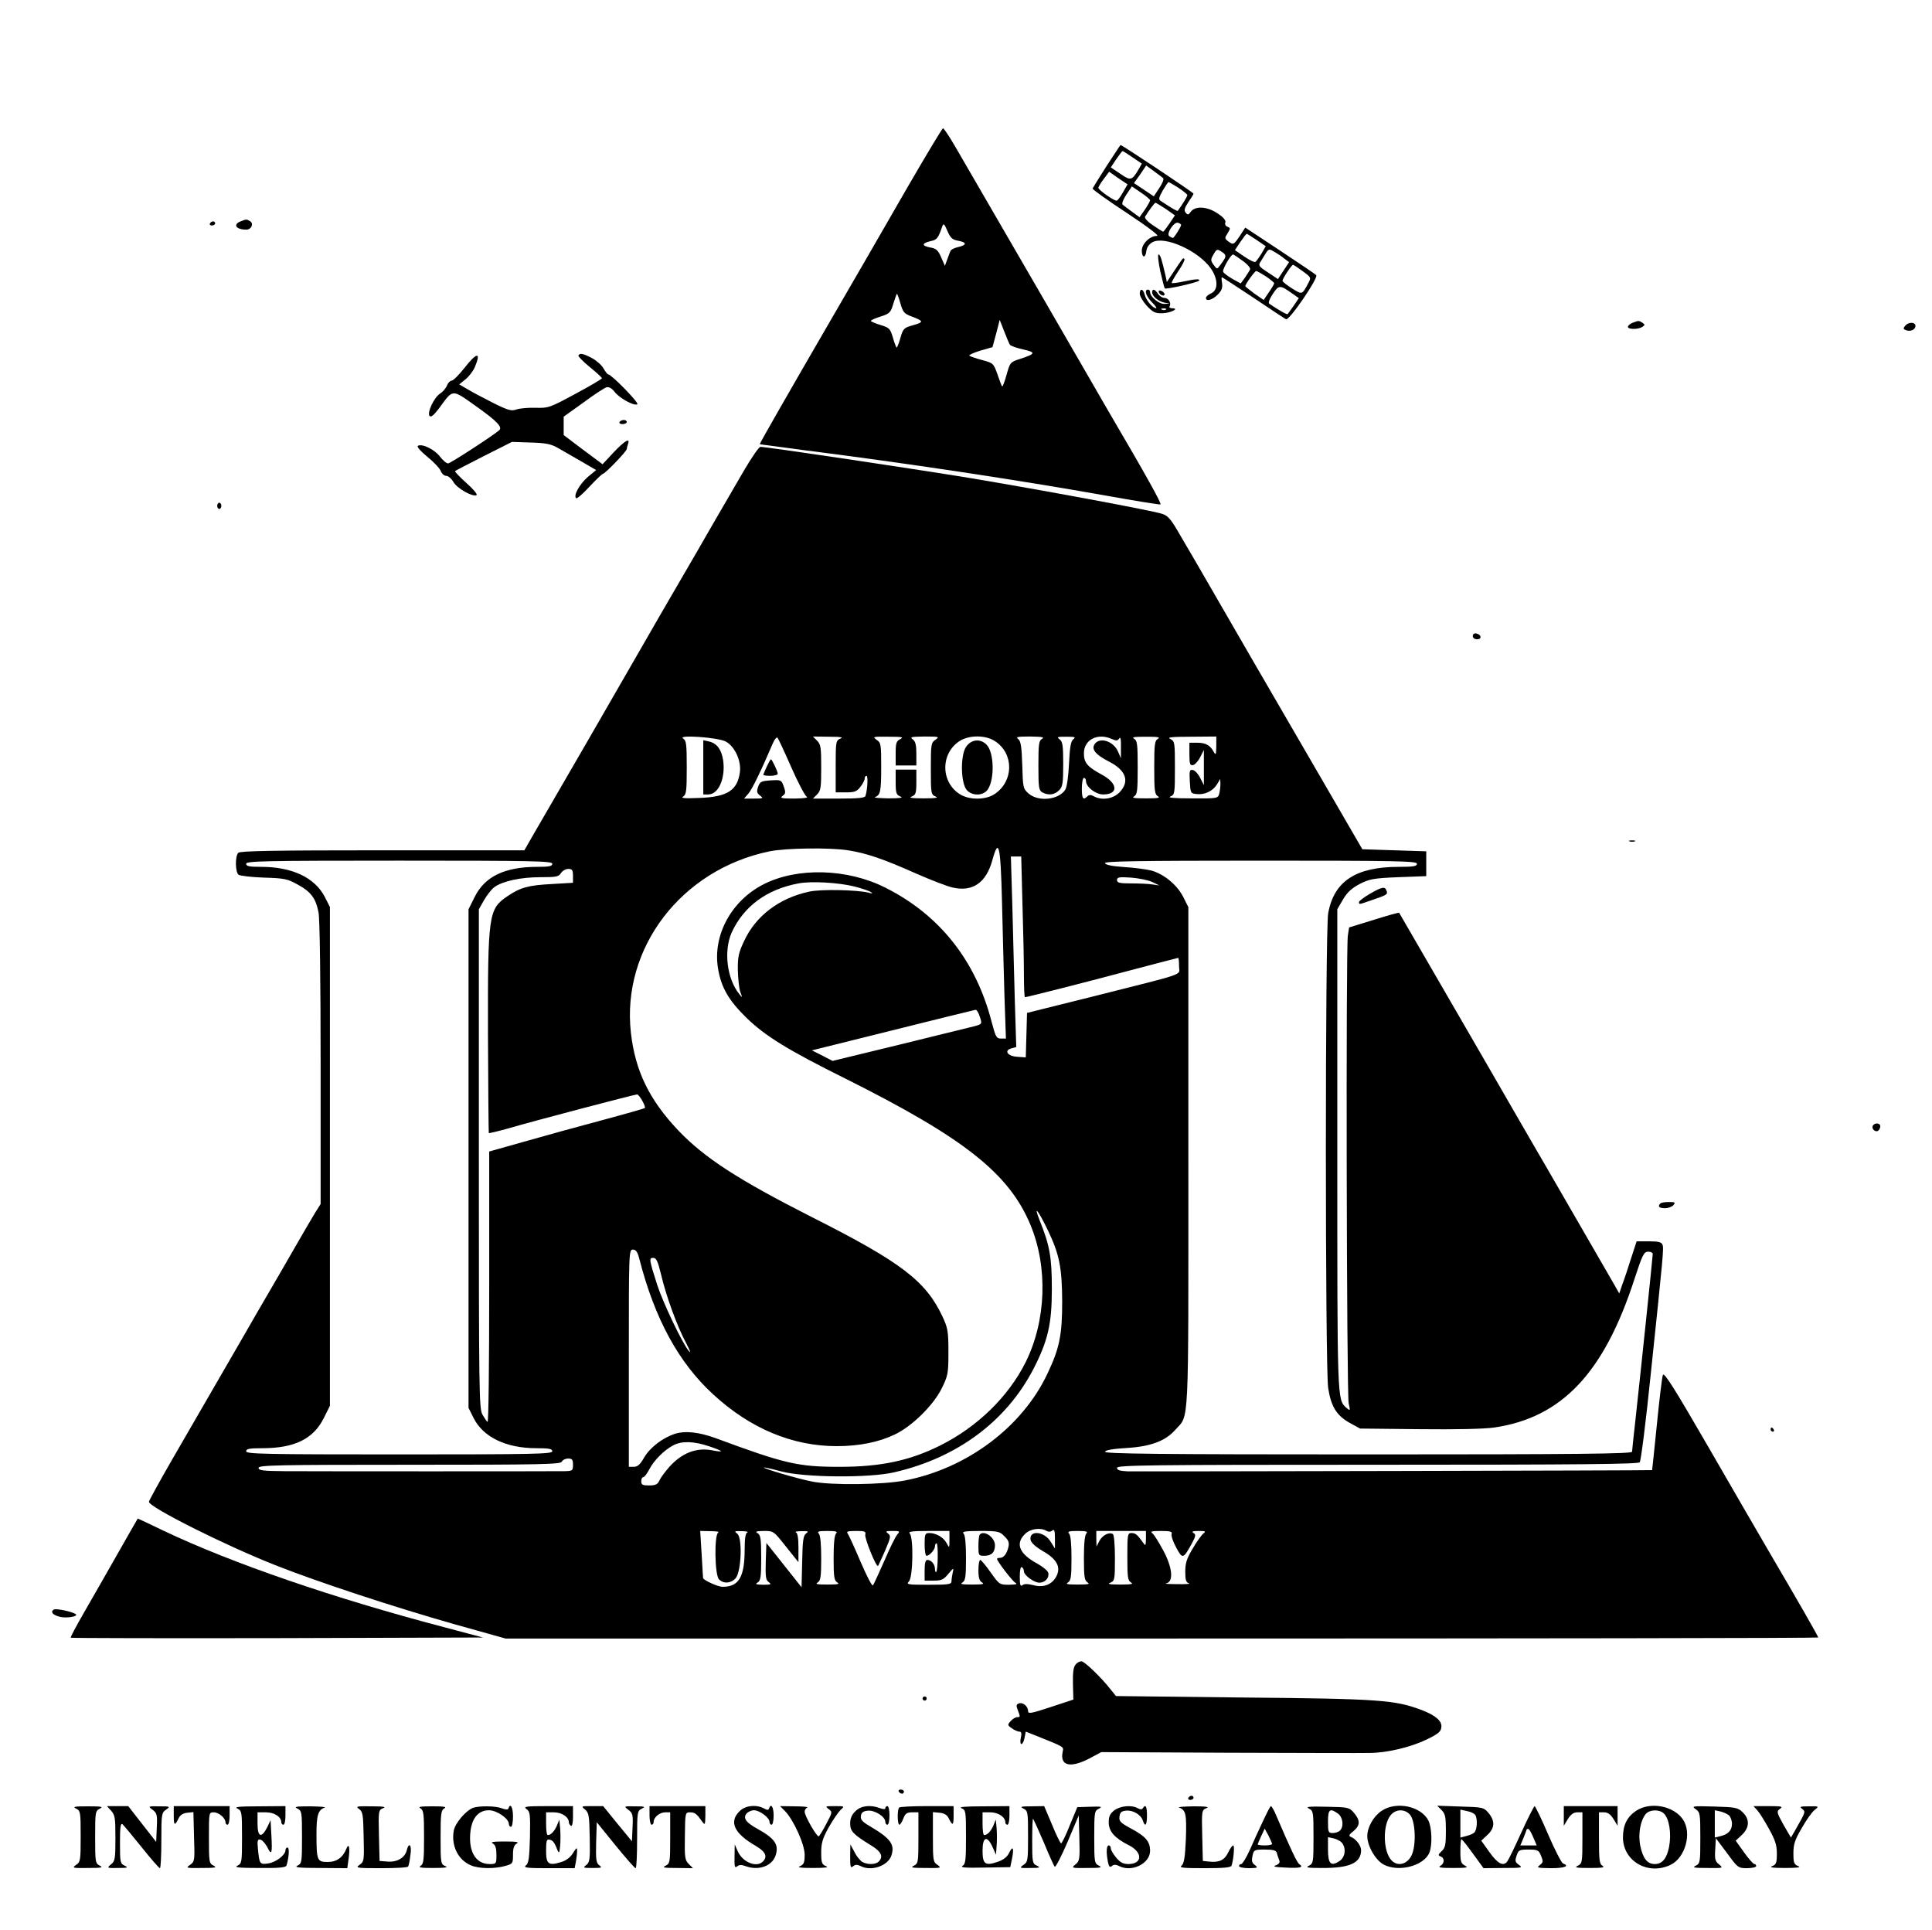 <?xml version="1.0" standalone="no"?>
<!DOCTYPE svg PUBLIC "-//W3C//DTD SVG 20010904//EN"
 "http://www.w3.org/TR/2001/REC-SVG-20010904/DTD/svg10.dtd">
<svg version="1.0" xmlns="http://www.w3.org/2000/svg"
 width="934pt" height="933pt" viewBox="0 0 934 933"
 preserveAspectRatio="xMidYMid meet">

<g transform="translate(0,933) scale(0.1,-0.1)"
fill="#000000" stroke="none">
<path d="M4389 8428 c-157 -273 -267 -463 -389 -673 -185 -319 -329 -570 -327
-572 1 -1 95 -13 207 -28 490 -62 1043 -145 1469 -221 139 -25 257 -44 261
-42 7 3 -68 138 -250 448 -37 64 -121 209 -315 545 -99 171 -333 574 -428 738
-28 48 -54 87 -58 87 -4 0 -80 -127 -170 -282z m245 -262 c42 -8 40 -21 -5
-31 -17 -4 -32 -12 -34 -18 -3 -7 -10 -25 -16 -42 l-11 -30 -18 41 c-15 35
-24 43 -54 48 -42 8 -40 21 5 31 29 6 35 15 54 70 6 17 10 14 25 -21 15 -35
24 -43 54 -48z m-281 -303 c12 -42 19 -50 55 -63 58 -22 59 -27 6 -42 -44 -12
-48 -16 -61 -61 -7 -26 -16 -47 -18 -47 -2 0 -11 21 -18 47 -13 44 -17 49 -60
62 -26 8 -47 17 -47 20 0 3 21 13 47 21 44 14 49 19 62 63 8 26 16 47 17 47 2
0 10 -21 17 -47z m529 -199 c4 -6 33 -16 64 -23 63 -14 61 -21 -12 -45 -50
-16 -51 -17 -68 -78 -9 -33 -19 -58 -21 -56 -3 3 -13 29 -23 59 -19 53 -20 54
-75 69 -30 8 -58 18 -61 21 -3 3 20 14 53 24 l59 17 18 66 17 66 21 -54 c12
-30 24 -60 28 -66z"/>
<path d="M5350 8528 c-36 -56 -66 -105 -68 -109 -2 -4 72 -57 165 -118 100
-66 159 -111 147 -111 -35 0 -74 -38 -74 -71 0 -37 18 -38 22 -2 2 17 13 33
29 42 59 33 223 -41 283 -127 35 -51 36 -104 1 -120 -14 -6 -25 -16 -25 -22 0
-19 31 -10 57 16 19 19 24 33 21 55 -3 16 -3 29 -1 29 2 0 70 -44 151 -98 81
-54 152 -102 159 -105 15 -9 159 202 146 213 -4 5 -83 58 -175 119 l-168 111
-26 -40 c-30 -44 -31 -45 -57 -26 -17 13 -17 16 -2 39 14 23 14 25 -1 31 -9 3
-14 13 -10 21 3 9 -9 25 -37 43 -49 34 -108 38 -130 9 -11 -16 -15 -17 -25 -5
-9 11 -6 22 13 51 14 20 25 38 25 41 0 5 -348 237 -353 235 -1 0 -31 -46 -67
-101z m126 41 l44 -30 -17 -30 c-31 -52 -38 -53 -87 -19 l-46 31 26 39 c15 22
29 40 31 40 2 0 24 -14 49 -31z m147 -100 c5 -4 -3 -25 -18 -47 l-27 -41 -48
32 -48 32 30 42 29 43 37 -27 c20 -15 41 -30 45 -34z m-195 -70 c-12 -21 -25
-39 -30 -39 -14 0 -88 52 -88 62 0 5 12 25 26 43 l26 35 44 -31 45 -30 -23
-40z m268 24 c24 -16 44 -32 44 -36 0 -7 -23 -44 -46 -76 -3 -3 -30 13 -83 48
-11 7 -9 16 10 50 13 22 26 41 28 41 2 0 23 -12 47 -27z m-136 -61 c0 -4 -11
-24 -25 -45 l-26 -37 -37 27 c-20 15 -41 30 -45 34 -5 4 3 25 18 48 l27 40 44
-30 c24 -16 44 -33 44 -37z m76 -42 l44 -31 -26 -39 c-15 -22 -29 -40 -31 -40
-2 0 -24 14 -49 31 -27 18 -42 35 -38 42 16 27 46 67 50 67 3 0 25 -14 50 -30z
m74 -77 c0 -9 -34 -63 -40 -63 -3 0 -10 4 -17 8 -17 11 23 73 43 65 8 -3 14
-7 14 -10z m365 -73 l44 -30 -20 -35 c-12 -19 -25 -38 -30 -41 -5 -3 -29 9
-54 26 l-45 31 26 39 c15 22 29 40 31 40 2 0 24 -14 48 -30z m-154 -89 c-5 -9
-16 -25 -24 -35 -13 -18 -14 -18 -30 4 -15 21 -15 25 0 51 15 26 18 26 39 12
18 -11 21 -19 15 -32z m288 -1 l23 -17 -27 -41 -27 -41 -48 32 c-45 29 -48 34
-36 52 7 11 19 30 26 42 13 20 16 21 40 6 15 -8 37 -23 49 -33z m-201 -11 c25
-18 39 -36 35 -42 -3 -7 -15 -24 -25 -40 l-20 -27 -40 22 c-22 13 -43 28 -45
35 -4 11 37 83 48 83 3 0 24 -14 47 -31z m290 -50 c41 -30 41 -31 27 -57 -31
-58 -29 -57 -79 -26 -25 16 -46 32 -46 37 0 10 44 77 51 77 3 0 24 -14 47 -31z
m-178 -25 c22 -15 40 -30 40 -33 0 -3 -11 -23 -26 -44 l-25 -37 -45 31 c-24
18 -44 34 -44 36 0 9 46 73 53 73 4 0 25 -12 47 -26z m132 -86 l27 -19 -25
-37 c-14 -20 -27 -38 -29 -40 -3 -4 -42 18 -89 50 -6 4 1 23 17 47 30 45 34
45 99 -1z"/>
<path d="M1163 8260 c-39 -16 -21 -40 28 -40 24 0 37 29 18 41 -17 10 -18 10
-46 -1z"/>
<path d="M1015 8250 c-3 -5 1 -10 9 -10 9 0 16 5 16 10 0 6 -4 10 -9 10 -6 0
-13 -4 -16 -10z"/>
<path d="M5609 8020 c10 -44 20 -82 22 -84 6 -6 156 28 165 37 10 10 -17 9
-76 -4 -28 -6 -53 -9 -55 -7 -3 2 12 28 31 57 20 29 33 55 30 59 -7 7 -5 9
-49 -57 l-36 -54 -6 29 c-18 79 -26 104 -34 104 -5 0 -1 -36 8 -80z"/>
<path d="M5510 7910 c0 -11 15 -37 34 -58 30 -32 40 -37 76 -36 40 1 85 24 46
24 -9 0 -15 4 -12 9 10 16 -5 41 -25 41 -10 0 -24 9 -31 20 -15 23 -28 26 -28
7 0 -19 30 -44 60 -50 l25 -4 -26 -2 c-26 -1 -69 34 -69 57 0 7 -4 12 -10 12
-20 0 -10 -32 19 -61 16 -16 25 -29 20 -29 -16 0 -48 38 -55 65 -7 30 -24 33
-24 5z m127 -76 c-3 -3 -12 -4 -19 -1 -8 3 -5 6 6 6 11 1 17 -2 13 -5z"/>
<path d="M5602 7918 c5 -15 28 -23 28 -10 0 5 -7 13 -16 16 -10 4 -14 1 -12
-6z"/>
<path d="M7893 7770 c-13 -5 -23 -14 -23 -20 0 -13 50 -13 70 0 13 9 13 11 0
20 -18 11 -18 11 -47 0z"/>
<path d="M9210 7755 c-10 -12 -9 -16 4 -21 22 -8 46 2 46 21 0 19 -34 20 -50
0z"/>
<path d="M2796 7612 c-2 -4 22 -29 55 -56 32 -26 59 -51 59 -54 0 -4 -58 -38
-129 -76 -124 -67 -130 -69 -192 -67 -36 1 -77 -3 -92 -8 -24 -9 -39 -5 -110
30 -45 23 -101 52 -124 66 l-43 25 32 26 c17 14 37 41 44 59 31 74 9 71 -52
-7 -26 -33 -53 -60 -61 -60 -7 0 -17 -10 -22 -23 -5 -13 -20 -31 -33 -39 -31
-20 -65 -95 -51 -109 7 -7 21 5 46 38 69 94 59 94 179 9 100 -71 129 -101 111
-116 -33 -28 -236 -160 -247 -160 -8 0 -25 15 -40 34 -26 34 -86 63 -106 51
-6 -4 14 -27 46 -53 31 -25 60 -56 65 -69 5 -13 16 -23 26 -23 10 0 26 -14 35
-30 18 -31 94 -74 112 -63 5 4 -17 30 -50 59 -32 29 -57 55 -54 57 3 3 66 35
140 73 l135 68 90 -3 c72 -2 98 -7 130 -25 22 -13 73 -42 113 -65 l74 -43 -40
-33 c-40 -35 -71 -90 -57 -103 4 -4 33 21 65 56 32 34 61 62 65 62 10 0 115
109 115 120 0 4 3 15 6 24 12 33 -18 14 -70 -41 l-53 -57 -94 70 -94 71 0 44
0 45 95 68 c51 38 102 71 112 74 12 3 26 -5 39 -22 24 -31 95 -70 110 -60 10
6 -125 144 -140 144 -4 0 -15 14 -24 30 -10 17 -36 39 -57 50 -43 22 -56 24
-64 12z"/>
<path d="M2995 7290 c-3 -5 3 -10 14 -10 12 0 21 5 21 10 0 6 -6 10 -14 10 -8
0 -18 -4 -21 -10z"/>
<path d="M3598 7058 c-36 -62 -102 -176 -147 -253 -44 -77 -117 -203 -162
-280 -45 -77 -140 -241 -211 -365 -71 -124 -182 -315 -245 -425 -157 -271
-219 -378 -262 -452 l-36 -63 -686 0 c-519 0 -688 -3 -697 -12 -16 -16 -15
-93 1 -106 6 -5 62 -12 122 -14 99 -3 115 -6 163 -33 65 -35 89 -67 102 -136
6 -31 10 -325 10 -731 l0 -678 -26 -41 c-14 -23 -60 -101 -101 -173 -41 -72
-99 -171 -128 -221 -29 -49 -77 -133 -107 -185 -108 -187 -248 -428 -357 -617
-61 -106 -111 -197 -111 -202 0 -26 367 -210 610 -306 207 -82 575 -203 864
-285 l250 -70 3173 0 c1745 0 3173 2 3173 5 0 6 -103 185 -235 410 -45 77
-178 306 -295 509 -165 285 -215 365 -221 350 -4 -10 -17 -118 -29 -239 -12
-121 -23 -221 -23 -221 -3 -2 -2473 -7 -2534 -6 -40 2 -53 6 -53 17 0 13 147
15 1259 15 995 0 1261 3 1268 12 6 7 30 198 53 423 61 582 64 611 57 629 -5
12 -20 16 -66 16 l-59 0 -27 -83 c-14 -45 -33 -102 -42 -125 l-15 -44 -22 39
c-43 74 -300 519 -331 573 -18 30 -83 143 -145 250 -62 107 -167 290 -234 405
-67 116 -169 291 -226 390 -57 99 -105 181 -106 183 -1 2 -56 -13 -122 -34
l-120 -37 -6 -39 c-10 -60 -6 -2218 4 -2261 8 -37 8 -38 -11 -22 -45 41 -44
26 -44 1250 l0 1160 28 48 c20 34 42 54 80 74 47 24 66 28 187 33 l135 5 0 60
0 60 -155 5 -154 5 -174 300 c-96 165 -258 444 -360 620 -102 176 -209 361
-237 410 -29 50 -77 133 -108 185 -45 79 -60 97 -88 106 -47 16 -575 114 -934
174 -275 45 -978 150 -1009 150 -7 0 -42 -51 -78 -112z m-90 -1312 c44 -23 76
-93 69 -148 -12 -89 -61 -120 -197 -125 -72 -3 -91 -1 -77 7 15 10 17 28 17
140 0 112 -2 130 -17 140 -32 20 166 6 205 -14z m317 -124 c32 -73 66 -137 74
-142 11 -6 -9 -9 -58 -10 -63 0 -72 2 -58 13 15 10 16 17 6 45 -11 32 -13 33
-62 30 -47 -3 -53 -6 -62 -31 -8 -24 -6 -31 10 -43 17 -13 14 -14 -30 -14
l-48 0 20 23 c18 19 65 117 120 246 8 18 18 30 22 25 4 -5 34 -69 66 -142z
m238 138 c-22 -9 -23 -14 -23 -135 l0 -125 49 0 c42 0 53 4 70 26 12 15 21 33
21 40 0 8 4 14 9 14 8 0 5 -66 -5 -97 -2 -10 -37 -13 -129 -13 l-125 0 20 20
c18 18 20 33 20 130 0 97 -2 112 -20 130 l-20 20 78 -1 c56 0 71 -3 55 -9z
m290 -2 c-20 -10 -23 -19 -23 -70 l0 -58 50 0 50 0 0 56 c0 42 -4 60 -17 70
-16 12 -8 13 57 14 70 0 73 -1 52 -16 -21 -14 -22 -22 -22 -140 0 -120 1 -125
23 -134 16 -6 0 -9 -58 -9 -58 0 -74 3 -57 9 19 8 22 16 22 70 l0 60 -50 0
-50 0 0 -60 c0 -54 3 -62 23 -70 16 -6 -1 -9 -58 -9 -44 1 -73 3 -65 6 26 10
30 26 30 145 0 110 -1 118 -22 132 -21 15 -18 16 57 15 65 0 76 -2 58 -11z
m458 -11 c91 -60 90 -192 -1 -254 -43 -30 -121 -31 -168 -3 -96 59 -96 201 0
260 47 28 125 27 169 -3z m227 12 c-16 -9 -18 -26 -18 -129 0 -108 2 -120 19
-130 30 -16 59 -12 81 10 17 17 20 33 20 126 0 90 -3 109 -17 120 -16 12 -12
13 32 13 42 0 47 -2 34 -12 -12 -9 -17 -36 -21 -117 -3 -64 -10 -114 -18 -127
-31 -49 -129 -60 -177 -19 -27 24 -28 28 -31 138 -3 90 -7 116 -20 126 -13 10
-3 12 59 12 55 -1 70 -3 57 -11z m337 -1 c22 -10 28 -9 36 3 6 9 9 -4 8 -41
l0 -55 -14 32 c-23 53 -93 73 -115 33 -13 -24 9 -49 69 -80 86 -43 104 -98 52
-151 -32 -31 -84 -39 -123 -18 -14 8 -23 8 -31 0 -21 -21 -27 -11 -27 39 0 28
5 50 10 50 6 0 10 -7 10 -15 0 -29 47 -65 83 -65 75 0 72 53 -5 95 -72 39 -88
58 -88 104 0 66 67 100 135 69z m223 1 c-16 -9 -18 -27 -18 -139 0 -112 2
-130 18 -139 13 -8 -2 -10 -58 -10 -56 0 -71 2 -57 10 15 9 17 27 17 139 0
112 -2 130 -17 139 -14 8 1 10 57 10 56 0 71 -2 58 -10z m282 -36 c-1 -40 -2
-45 -12 -28 -17 33 -40 45 -80 45 l-38 0 0 -56 c0 -47 3 -55 18 -52 9 2 25 19
34 38 l18 35 0 -85 0 -85 -18 35 c-9 19 -25 36 -35 38 -16 3 -18 -3 -15 -55 3
-56 4 -58 32 -61 39 -5 79 14 99 46 l16 27 1 -25 c0 -14 -3 -35 -6 -47 -6 -22
-10 -23 -133 -22 -85 0 -119 3 -103 9 21 9 22 14 22 138 0 124 -1 129 -22 140
-18 8 4 11 100 11 l122 1 0 -47z m-1780 -503 c89 -14 171 -42 328 -112 73 -32
153 -63 178 -68 96 -22 161 23 191 131 31 113 40 78 47 -198 3 -142 9 -349 12
-460 l7 -203 -24 0 c-22 0 -26 8 -46 84 -76 293 -251 514 -512 645 -183 93
-426 100 -589 17 -156 -79 -247 -246 -221 -406 15 -92 51 -155 138 -240 91
-88 199 -155 479 -294 572 -286 789 -457 893 -705 86 -206 77 -465 -23 -666
-84 -167 -233 -312 -413 -402 -146 -73 -287 -103 -485 -103 -202 0 -264 14
-604 140 -79 28 -144 35 -192 20 -61 -20 -121 -66 -150 -115 -19 -34 -32 -45
-50 -45 l-24 0 0 525 c0 515 0 525 20 525 14 0 22 -11 30 -42 75 -293 191
-505 358 -658 179 -165 383 -250 597 -250 108 0 203 19 280 56 83 39 187 141
227 222 31 63 33 73 33 177 0 100 -3 116 -28 170 -81 173 -198 263 -632 482
-355 180 -519 286 -646 419 -140 148 -208 287 -229 472 -46 410 244 789 670
877 79 16 291 19 380 5z m843 -262 c4 -128 7 -281 7 -340 0 -60 2 -108 5 -108
10 0 313 77 529 135 114 30 210 55 212 55 2 0 4 -18 4 -40 0 -47 49 -29 -410
-145 l-325 -81 -3 -108 -3 -107 -42 3 c-47 3 -65 31 -26 41 l22 6 -7 223 c-3
123 -9 330 -12 461 l-7 237 25 0 25 0 6 -232z m-2273 197 c0 -12 -15 -15 -73
-15 -156 0 -253 -46 -302 -145 l-30 -60 0 -1205 0 -1205 24 -48 c46 -93 157
-147 304 -147 62 0 77 -3 77 -15 0 -13 -89 -15 -740 -15 -651 0 -740 2 -740
15 0 12 15 15 78 15 156 0 247 45 297 145 l30 60 0 1205 0 1206 -25 49 c-48
93 -158 145 -307 145 -58 0 -73 3 -73 15 0 13 89 15 740 15 651 0 740 -2 740
-15z m4180 0 c0 -12 -16 -15 -88 -15 -207 0 -313 -69 -341 -224 -15 -81 -15
-2205 0 -2296 14 -89 41 -132 103 -167 l51 -28 285 -3 c181 -2 313 1 364 8
326 48 530 263 677 716 39 119 46 134 67 134 12 0 22 -5 22 -11 0 -13 -63
-616 -85 -814 -8 -71 -15 -136 -15 -142 0 -10 -262 -13 -1276 -13 -1016 0
-1275 3 -1272 13 3 8 38 14 104 18 117 7 188 34 235 87 69 78 64 -21 64 1317
l0 1210 -25 50 c-29 57 -91 109 -153 127 -23 6 -82 14 -131 17 -58 4 -91 10
-94 19 -3 9 152 12 752 12 665 0 756 -2 756 -15z m-4080 -59 l0 -33 -102 -6
c-115 -6 -153 -17 -215 -59 -91 -62 -95 -85 -94 -662 1 -264 3 -481 4 -483 2
-1 41 8 88 21 122 36 617 166 629 166 10 0 44 -59 37 -66 -2 -2 -96 -29 -208
-59 -112 -30 -280 -76 -374 -103 l-170 -48 0 -656 c0 -361 -3 -654 -8 -651 -4
2 -15 19 -25 36 -16 30 -17 110 -17 1237 l0 1205 25 44 c14 24 36 53 50 63 40
29 127 48 222 48 77 0 89 2 100 20 7 11 23 20 35 20 19 0 23 -5 23 -34z m2800
-29 l35 -17 -34 5 c-18 3 -64 5 -102 5 -57 0 -69 3 -69 16 0 14 10 16 68 12
37 -3 83 -12 102 -21z m-1439 -22 c35 -9 71 -21 79 -27 11 -7 8 -8 -10 -3 -55
14 -233 18 -289 5 -144 -31 -257 -117 -313 -237 -27 -57 -32 -78 -31 -142 1
-42 6 -89 12 -106 11 -29 10 -29 -5 -10 -60 74 -76 209 -37 297 58 127 169
209 323 238 62 12 195 4 271 -15z m606 -630 c11 -34 11 -35 -25 -45 -21 -5
-183 -45 -362 -89 l-325 -79 -50 26 -50 25 390 97 c215 54 395 98 401 99 6 1
15 -15 21 -34z m328 -1030 c57 -118 69 -182 70 -345 0 -164 -13 -227 -71 -349
-121 -258 -389 -459 -689 -517 -107 -21 -358 -24 -450 -5 -71 14 -237 63 -232
68 2 1 39 -7 83 -19 111 -30 428 -33 549 -4 303 70 539 246 670 497 71 138 90
218 90 389 0 154 -10 210 -60 334 -30 76 -6 46 40 -49z m-1870 -212 c24 -104
78 -253 121 -333 20 -38 26 -55 14 -40 -32 38 -126 236 -153 320 -39 122 -40
130 -19 130 15 0 22 -16 37 -77z m234 -834 c71 -24 75 -31 13 -19 -77 14 -145
-13 -206 -80 -20 -23 -42 -52 -48 -66 -9 -19 -19 -24 -50 -24 -31 0 -38 3 -38
20 0 11 4 20 10 20 5 0 18 17 29 38 22 43 73 94 116 116 41 22 100 20 174 -5z
m-659 -89 c0 -29 -2 -30 -42 -31 -63 -1 -1201 -1 -1350 0 -107 1 -128 3 -128
16 0 13 88 15 730 15 640 0 731 2 736 15 4 8 17 15 30 15 20 0 24 -5 24 -30z
m2290 -320 c9 -5 19 -5 27 2 10 8 13 0 13 -38 l0 -49 -20 32 c-30 51 -105 59
-98 11 2 -14 22 -33 59 -55 68 -39 88 -76 67 -120 -20 -41 -62 -59 -112 -45
-29 7 -45 7 -53 0 -10 -8 -13 1 -13 41 0 32 4 50 10 46 6 -3 10 -12 10 -20 0
-19 49 -55 75 -55 27 0 48 23 43 47 -2 10 -26 30 -53 45 -87 47 -108 96 -60
143 25 26 76 33 105 15z m-1587 -7 c-21 -8 -18 -207 3 -227 22 -22 57 -20 80
5 28 31 34 197 8 216 -16 12 -13 13 22 12 21 0 33 -3 27 -6 -9 -3 -13 -29 -13
-81 0 -135 -28 -182 -107 -182 -22 0 -90 31 -94 42 0 2 -4 54 -7 116 l-7 112
50 -1 c28 0 44 -3 38 -6z m327 -69 l60 -75 0 70 c0 46 -4 71 -12 74 -7 3 5 6
26 6 34 1 37 -1 23 -11 -14 -11 -17 -35 -19 -137 l-3 -123 -85 107 -85 107 -3
-88 c-2 -75 0 -91 14 -101 15 -11 12 -13 -27 -13 -35 1 -40 3 -26 11 14 9 17
26 17 119 0 93 -3 110 -17 119 -14 8 -8 10 29 11 48 0 48 0 108 -76z m242 64
c-8 -8 -12 -49 -12 -120 0 -91 3 -108 18 -117 13 -8 1 -10 -48 -10 -49 0 -61
2 -47 10 14 9 17 26 17 117 0 71 -4 112 -12 120 -9 9 0 12 42 12 42 0 51 -3
42 -12z m141 -6 c-4 -17 53 -159 62 -151 2 3 17 36 34 74 27 64 29 71 14 83
-14 10 -11 12 22 12 35 0 37 -1 23 -17 -9 -10 -37 -67 -63 -128 -27 -60 -51
-114 -55 -118 -4 -5 -31 47 -60 115 -29 68 -57 129 -62 136 -8 9 1 12 40 12
43 0 49 -2 45 -18z m407 -24 c0 -41 -1 -42 -13 -18 -14 28 -51 50 -84 50 -21
0 -23 -5 -23 -55 0 -30 4 -55 9 -55 15 0 41 30 41 46 0 8 3 14 8 14 8 0 7
-129 -2 -138 -3 -3 -6 4 -6 14 0 23 -18 44 -37 44 -9 0 -13 -16 -13 -50 l0
-50 44 0 c38 0 48 5 71 33 25 30 27 30 21 7 -3 -14 -6 -33 -6 -42 0 -16 -12
-18 -111 -18 -100 0 -109 1 -95 16 20 20 23 213 4 232 -9 9 11 12 90 12 l102
0 0 -42z m266 16 c20 -19 24 -31 19 -52 -8 -33 -23 -52 -41 -52 -8 0 -14 -2
-14 -5 0 -11 73 -106 88 -115 13 -7 5 -9 -30 -10 -46 0 -47 1 -89 60 -23 33
-46 60 -50 60 -5 0 -9 -22 -9 -50 0 -36 5 -52 18 -59 13 -8 1 -10 -48 -10 -49
0 -61 2 -47 10 14 9 17 26 17 117 0 71 -4 112 -12 120 -9 9 9 12 80 12 86 0
95 -2 118 -26z m396 14 c-8 -8 -12 -49 -12 -120 0 -91 3 -108 18 -117 13 -8 1
-10 -48 -10 -49 0 -61 2 -47 10 14 9 17 26 17 117 0 71 -4 112 -12 120 -9 9 0
12 42 12 42 0 51 -3 42 -12z m288 -25 c-1 -36 -2 -37 -15 -18 -27 38 -36 45
-55 45 -19 0 -20 -7 -20 -115 0 -98 2 -115 18 -124 13 -8 -1 -10 -53 -10 -52
0 -64 3 -47 9 21 9 22 15 22 119 0 63 -4 112 -10 116 -18 11 -50 -5 -65 -33
l-14 -27 -1 38 0 37 120 0 120 0 0 -37z m124 22 c-3 -8 7 -37 22 -65 31 -57
34 -56 75 18 20 37 21 45 9 52 -11 7 -4 10 24 10 34 0 37 -2 24 -12 -9 -7 -33
-40 -52 -73 -29 -48 -36 -70 -36 -112 0 -41 4 -52 18 -56 9 -3 -17 -5 -58 -4
-41 0 -65 2 -52 4 37 7 30 77 -15 160 -20 37 -43 74 -51 81 -13 10 -6 12 41
12 45 0 55 -3 51 -15z"/>
<path d="M3400 5621 l0 -131 24 0 c50 0 84 79 72 165 -8 52 -30 82 -68 91
l-28 6 0 -131z"/>
<path d="M3707 5625 c-9 -20 -17 -38 -17 -40 0 -3 16 -5 35 -5 19 0 35 5 35
10 0 11 -28 70 -33 70 -2 0 -11 -16 -20 -35z"/>
<path d="M4669 5718 c-27 -44 -24 -175 5 -207 27 -30 81 -28 102 4 33 51 30
179 -7 216 -31 31 -76 25 -100 -13z"/>
<path d="M4737 1913 c-4 -3 -7 -28 -7 -55 0 -46 1 -48 28 -48 35 0 52 16 52
51 0 38 -52 74 -73 52z"/>
<path d="M1050 6885 c0 -8 5 -15 10 -15 6 0 10 7 10 15 0 8 -4 15 -10 15 -5 0
-10 -7 -10 -15z"/>
<path d="M7120 6256 c0 -10 9 -16 21 -16 24 0 21 23 -4 28 -10 2 -17 -3 -17
-12z"/>
<path d="M7878 5263 c6 -2 18 -2 25 0 6 3 1 5 -13 5 -14 0 -19 -2 -12 -5z"/>
<path d="M6623 5010 c-29 -17 -53 -35 -53 -40 0 -13 -2 -13 64 10 71 24 76 27
69 45 -8 21 -21 19 -80 -15z"/>
<path d="M9054 3889 c-8 -14 11 -33 25 -25 6 4 11 14 11 22 0 16 -26 19 -36 3z"/>
<path d="M8027 3513 c-15 -14 -6 -23 22 -23 16 0 34 7 41 15 11 13 7 15 -22
15 -19 0 -38 -3 -41 -7z"/>
<path d="M8560 2420 c0 -5 5 -10 11 -10 5 0 7 5 4 10 -3 6 -8 10 -11 10 -2 0
-4 -4 -4 -10z"/>
<path d="M567 1817 c-54 -95 -127 -223 -163 -285 -36 -63 -64 -115 -62 -118 3
-2 452 -3 999 -2 l994 3 -185 49 c-537 141 -1029 310 -1359 467 -68 33 -124
59 -125 59 -1 -1 -45 -78 -99 -173z"/>
<path d="M260 1550 c-19 -12 -3 -28 34 -36 33 -6 83 3 73 13 -13 12 -95 30
-107 23z"/>
<path d="M5199 1283 c-10 -11 -13 -40 -12 -92 l2 -76 -109 -36 c-97 -32 -110
-34 -110 -19 0 23 -26 44 -45 36 -12 -4 -13 -11 -5 -31 13 -34 13 -35 -3 -35
-8 0 -22 -9 -31 -19 -16 -18 -16 -20 6 -35 12 -9 29 -16 36 -16 10 0 12 -8 7
-30 -4 -17 -2 -30 3 -30 5 0 12 13 15 30 l6 30 53 -21 c139 -56 130 -51 125
-78 -13 -67 38 -78 129 -31 l58 31 620 -3 c342 -1 646 -2 676 -1 85 0 201 28
277 65 56 27 69 38 71 59 4 30 -27 57 -94 83 -129 49 -202 55 -869 61 l-610 7
-25 31 c-46 59 -127 137 -142 137 -9 0 -22 -7 -29 -17z"/>
<path d="M4460 1120 c0 -5 5 -10 10 -10 6 0 10 5 10 10 0 6 -4 10 -10 10 -5 0
-10 -4 -10 -10z"/>
<path d="M4345 670 c3 -5 10 -10 16 -10 5 0 9 5 9 10 0 6 -7 10 -16 10 -8 0
-12 -4 -9 -10z"/>
<path d="M5745 640 c-3 -5 1 -10 9 -10 9 0 16 5 16 10 0 6 -4 10 -9 10 -6 0
-13 -4 -16 -10z"/>
<path d="M368 588 c21 -11 22 -16 22 -134 0 -116 -1 -124 -22 -138 -21 -15
-18 -16 57 -15 65 0 76 2 58 11 -22 11 -23 16 -23 138 0 122 1 127 23 138 18
9 7 11 -58 11 -65 0 -76 -2 -57 -11z"/>
<path d="M537 578 c19 -21 21 -35 21 -133 0 -100 -2 -112 -22 -127 -20 -17
-20 -18 34 -17 47 0 52 2 33 11 -22 10 -23 17 -23 111 0 78 3 97 13 89 6 -6
48 -56 92 -111 44 -55 83 -100 88 -101 4 0 7 60 7 134 0 127 1 134 23 149 21
15 20 16 -33 16 -55 1 -55 0 -32 -17 21 -16 23 -25 20 -86 l-3 -69 -68 87 -67
86 -52 0 -51 0 20 -22z"/>
<path d="M840 553 c0 -48 5 -50 24 -11 7 15 22 24 41 26 l30 3 3 -119 c4 -116
3 -120 -19 -136 -22 -15 -20 -16 56 -15 65 0 76 2 58 11 -22 11 -23 16 -23
135 0 122 0 123 23 123 25 0 57 -28 57 -48 0 -7 5 -12 10 -12 6 0 10 20 10 45
l0 45 -135 0 -135 0 0 -47z"/>
<path d="M1148 588 c21 -11 22 -16 22 -138 0 -122 -1 -127 -22 -138 -18 -8 5
-11 105 -11 94 -1 129 2 132 12 12 38 15 87 5 87 -5 0 -10 -6 -10 -13 0 -23
-45 -58 -83 -64 -41 -6 -43 -4 -50 70 -4 40 -2 48 12 45 9 -2 23 -18 33 -36
21 -43 25 -33 20 56 l-4 74 -16 -34 c-28 -55 -47 -48 -47 17 l0 55 41 0 c40 0
74 -22 74 -48 0 -7 5 -12 10 -12 6 0 10 20 10 45 l0 45 -127 -1 c-100 0 -123
-3 -105 -11z"/>
<path d="M1438 588 c21 -11 22 -16 22 -138 0 -122 -1 -127 -22 -138 -18 -8 7
-11 109 -11 l132 -1 6 44 c8 52 2 82 -10 51 -17 -43 -47 -65 -91 -65 -51 0
-54 7 -54 136 0 90 8 116 40 127 8 3 -23 5 -70 6 -68 0 -81 -2 -62 -11z"/>
<path d="M1736 586 c18 -13 20 -27 22 -134 3 -115 2 -121 -20 -136 -21 -15
-14 -16 104 -16 70 0 129 3 131 8 3 4 8 28 11 55 8 49 -7 67 -18 22 -9 -35
-47 -57 -93 -53 l-38 3 -3 123 c-3 119 -2 123 20 132 17 6 2 9 -57 9 -71 1
-77 0 -59 -13z"/>
<path d="M2033 589 c15 -9 17 -27 17 -139 0 -112 -2 -130 -17 -139 -13 -8 3
-10 62 -10 58 0 74 3 58 9 -22 9 -23 14 -23 139 0 113 2 131 18 140 13 8 -2
10 -58 10 -56 0 -71 -2 -57 -10z"/>
<path d="M2285 591 c-35 -15 -84 -73 -91 -108 -14 -73 20 -143 82 -169 39 -17
114 -18 167 -3 36 10 37 12 37 54 0 31 5 47 18 54 13 8 -2 10 -58 10 -56 0
-71 -2 -57 -10 12 -7 17 -23 17 -54 0 -44 -1 -45 -33 -45 -69 0 -105 64 -92
163 9 63 40 97 89 97 37 0 96 -40 96 -66 0 -8 5 -14 10 -14 6 0 10 23 10 50 0
45 -13 67 -22 39 -2 -7 -12 -7 -31 0 -33 13 -113 13 -142 2z"/>
<path d="M2545 586 c18 -13 19 -25 17 -137 -3 -100 -6 -126 -20 -136 -13 -11
7 -13 110 -13 l126 0 6 31 c3 17 6 41 6 53 0 18 -3 16 -20 -11 -13 -21 -32
-36 -59 -44 -60 -18 -71 -9 -71 56 0 47 3 56 16 53 17 -3 25 -14 40 -53 7 -15
9 -10 12 23 2 23 2 61 0 85 l-4 42 -12 -30 c-13 -28 -29 -45 -44 -45 -5 0 -8
25 -8 55 l0 55 38 0 c38 0 72 -23 72 -48 0 -6 5 -14 10 -17 6 -4 10 13 10 44
l0 51 -122 0 c-107 0 -119 -2 -103 -14z"/>
<path d="M2829 583 c18 -16 20 -30 22 -136 2 -105 0 -119 -17 -132 -17 -13
-15 -14 31 -14 44 0 48 1 32 13 -15 12 -17 27 -15 111 l3 97 90 -111 c50 -61
93 -111 98 -111 4 0 7 62 7 138 0 134 1 139 23 150 19 9 14 11 -33 11 -55 1
-55 0 -32 -17 21 -16 23 -25 20 -85 l-3 -67 -70 85 -69 85 -54 0 c-53 0 -54 0
-33 -17z"/>
<path d="M3140 555 c0 -25 5 -45 10 -45 6 0 10 6 10 14 0 22 29 46 56 46 l24
0 0 -123 c0 -119 -1 -124 -22 -135 -19 -9 -9 -11 55 -11 l77 -1 -20 20 c-19
19 -21 32 -19 135 1 114 2 115 25 115 23 0 31 -6 59 -45 13 -18 14 -16 15 28
l0 47 -135 0 -135 0 0 -45z"/>
<path d="M3575 575 c-52 -51 -26 -107 78 -167 48 -28 59 -52 35 -76 -31 -31
-99 -3 -122 51 l-14 32 -1 -59 c-1 -49 1 -57 13 -47 10 8 21 8 40 1 62 -23
127 -1 145 50 18 53 -2 83 -87 130 -56 31 -71 52 -53 74 8 9 24 16 36 16 27 0
75 -36 75 -56 0 -8 5 -14 10 -14 6 0 10 20 10 45 0 41 -13 61 -22 34 -3 -9 -9
-9 -25 0 -38 20 -91 14 -118 -14z"/>
<path d="M3795 576 c41 -42 95 -160 95 -211 0 -38 -4 -47 -22 -55 -17 -6 1 -9
62 -9 61 0 79 3 63 9 -20 8 -23 17 -23 66 0 46 7 68 36 121 20 35 46 73 57 84
21 19 21 19 -28 19 -45 0 -47 -1 -29 -14 19 -15 18 -16 -11 -71 -16 -31 -33
-59 -37 -61 -8 -5 -68 98 -68 119 0 8 6 18 13 20 6 3 -20 6 -60 6 l-72 1 24
-24z"/>
<path d="M4135 575 c-17 -16 -25 -35 -25 -59 0 -38 15 -53 103 -107 47 -29 59
-53 35 -77 -15 -15 -53 -16 -79 -2 -10 6 -28 27 -38 48 l-20 37 -1 -59 c0 -50
2 -57 14 -47 11 9 20 9 35 2 51 -28 132 -1 150 49 18 54 -2 83 -104 143 -36
21 -46 32 -43 50 2 16 11 23 34 25 33 3 84 -29 84 -54 0 -8 5 -14 10 -14 6 0
10 20 10 45 0 25 -4 45 -10 45 -5 0 -10 -4 -10 -10 0 -6 -9 -6 -26 0 -46 18
-93 12 -119 -15z"/>
<path d="M4347 593 c-10 -9 -9 -83 1 -83 4 0 13 14 19 30 9 24 17 30 42 30
l31 0 0 -123 c0 -119 -1 -124 -22 -135 -19 -9 -8 -11 57 -11 75 -1 78 0 57 15
-21 14 -22 22 -22 135 l0 120 32 -3 c22 -2 36 -10 44 -26 19 -39 24 -37 24 11
l0 47 -128 0 c-71 0 -132 -3 -135 -7z"/>
<path d="M4648 590 c21 -9 22 -14 22 -139 0 -113 -2 -131 -17 -140 -13 -8 17
-10 107 -8 l124 2 8 39 c11 53 5 68 -13 31 -10 -21 -27 -34 -55 -44 -61 -21
-74 -12 -74 54 0 67 22 75 48 18 l17 -38 3 43 c2 23 2 61 0 85 l-4 42 -12 -30
c-13 -28 -29 -45 -44 -45 -5 0 -8 25 -8 55 l0 55 38 0 c38 0 72 -23 72 -48 0
-7 5 -12 10 -12 6 0 10 20 10 45 l0 45 -127 -1 c-87 0 -121 -3 -105 -9z"/>
<path d="M4948 588 c21 -11 22 -16 22 -134 0 -116 -1 -124 -22 -138 -21 -15
-20 -16 32 -15 47 0 52 2 33 11 -22 10 -23 17 -23 121 0 61 2 108 4 106 3 -3
26 -54 52 -114 25 -61 49 -114 53 -118 4 -4 32 50 62 120 l54 128 3 -110 c3
-102 1 -111 -19 -127 -21 -17 -19 -18 57 -17 64 0 75 2 57 11 -22 11 -23 16
-23 138 0 122 1 127 23 138 18 9 11 11 -41 9 l-64 -2 -36 -87 c-19 -49 -39
-88 -42 -88 -4 0 -24 41 -44 90 l-38 90 -61 -1 c-52 0 -58 -2 -39 -11z"/>
<path d="M5386 579 c-20 -16 -26 -29 -26 -58 0 -43 29 -76 97 -110 68 -34 67
-91 -2 -91 -25 0 -40 8 -59 31 -14 17 -26 37 -26 45 0 8 -4 14 -10 14 -11 0
-13 -33 -4 -79 5 -24 9 -29 20 -20 9 7 18 7 33 0 61 -33 151 11 151 73 0 45
-22 70 -91 107 -52 28 -60 36 -57 58 2 20 9 27 31 29 33 4 73 -19 82 -48 11
-34 20 -22 20 25 0 43 -7 56 -20 35 -4 -7 -12 -7 -25 0 -31 17 -85 11 -114
-11z"/>
<path d="M5700 593 c33 -12 37 -32 33 -151 -4 -91 -9 -120 -21 -130 -13 -10 8
-12 111 -12 93 0 129 3 131 13 10 31 15 97 8 97 -5 0 -16 -16 -25 -35 -17 -36
-44 -49 -93 -43 l-29 3 -3 123 c-3 119 -2 123 20 132 17 6 -1 9 -62 9 -47 -1
-78 -3 -70 -6z"/>
<path d="M6106 528 c-19 -40 -48 -103 -64 -140 -17 -38 -36 -68 -41 -68 -6 0
-11 -4 -11 -10 0 -5 21 -10 48 -10 42 1 45 2 29 15 -15 10 -17 21 -12 44 6 30
9 31 60 31 42 0 54 -4 58 -17 2 -10 8 -25 11 -34 5 -11 0 -19 -16 -25 -17 -6
-5 -9 46 -11 69 -4 91 1 68 16 -11 6 -40 67 -118 249 -8 17 -17 32 -20 32 -3
0 -20 -33 -38 -72z m44 -110 c0 -5 -16 -8 -35 -8 -19 0 -35 2 -35 5 0 2 8 20
17 40 l17 36 18 -33 c9 -18 17 -36 18 -40z"/>
<path d="M6328 588 c21 -11 22 -16 22 -138 0 -122 -1 -127 -22 -138 -19 -9 -7
-11 62 -11 134 -1 190 24 190 86 0 23 -26 56 -51 65 -10 4 -6 12 14 27 33 28
34 51 3 88 -23 27 -28 28 -133 30 -86 2 -103 0 -85 -9z m140 -24 c24 -17 30
-62 10 -82 -7 -7 -22 -12 -35 -12 -21 0 -23 4 -23 55 0 60 9 67 48 39z m20
-142 c21 -27 15 -70 -13 -88 -41 -27 -55 -13 -55 56 l0 60 28 -6 c15 -4 33
-13 40 -22z"/>
<path d="M6679 577 c-39 -26 -69 -79 -69 -122 0 -48 40 -117 80 -138 74 -38
196 -5 221 60 14 38 11 121 -6 154 -36 69 -155 94 -226 46z m137 -18 c27 -30
32 -151 7 -199 -22 -43 -68 -53 -97 -21 -40 44 -42 168 -4 216 24 31 68 33 94
4z"/>
<path d="M6969 581 c18 -18 21 -33 21 -101 0 -67 -3 -82 -21 -98 -17 -17 -18
-20 -5 -25 21 -8 20 -34 -1 -46 -13 -8 3 -10 62 -10 65 0 76 2 58 11 -20 10
-23 19 -23 70 0 32 2 58 5 58 3 0 28 -31 56 -70 l51 -70 96 1 c90 0 95 1 75
15 -18 13 -20 19 -11 45 9 27 14 29 58 29 44 0 49 -3 60 -30 11 -27 11 -32 -6
-45 -17 -13 -12 -14 54 -15 66 0 92 10 58 23 -7 3 -40 66 -72 141 -32 75 -62
136 -65 136 -3 0 -32 -57 -64 -127 -32 -71 -63 -134 -68 -140 -19 -26 -46 -12
-86 44 l-40 56 30 28 c36 33 37 68 5 106 -23 27 -28 28 -136 31 l-112 4 21
-21z m163 -24 c12 -19 9 -73 -5 -85 -6 -6 -24 -13 -40 -17 l-27 -7 0 67 0 68
32 -7 c18 -3 36 -12 40 -19z m280 -107 l17 -40 -40 0 -39 0 15 36 c8 20 15 38
15 40 0 2 3 4 8 4 4 0 15 -18 24 -40z"/>
<path d="M7560 553 l0 -48 20 33 c14 22 27 32 45 32 l25 0 0 -123 c0 -119 -1
-124 -22 -135 -19 -9 -8 -11 57 -11 59 0 75 2 63 10 -16 9 -18 26 -18 134 l0
125 25 0 c18 0 31 -10 45 -32 l20 -33 0 48 0 47 -130 0 -130 0 0 -47z"/>
<path d="M7909 577 c-43 -29 -63 -69 -63 -128 0 -115 121 -185 230 -133 71 34
104 152 61 218 -45 68 -159 89 -228 43z m135 -13 c26 -25 37 -97 25 -161 -11
-56 -33 -83 -69 -83 -36 0 -57 26 -70 87 -12 57 0 124 27 156 20 21 66 22 87
1z"/>
<path d="M8198 585 c21 -15 22 -23 22 -139 0 -118 -1 -123 -22 -134 -19 -9 -8
-11 56 -11 76 -1 78 -1 57 17 -19 14 -22 26 -19 72 l3 55 54 -72 c52 -71 54
-73 97 -73 24 0 44 5 44 10 0 6 -4 10 -9 10 -5 0 -27 25 -50 57 l-40 56 30 28
c37 35 39 76 3 110 -23 22 -35 24 -137 27 -105 3 -111 2 -89 -13z m161 -30 c7
-7 14 -25 14 -40 0 -32 -18 -51 -55 -60 l-28 -7 0 66 0 66 28 -6 c15 -4 33
-12 41 -19z"/>
<path d="M8497 578 c11 -13 36 -53 56 -90 29 -52 37 -77 37 -117 0 -44 -3 -53
-22 -61 -17 -6 1 -9 62 -9 61 0 79 3 63 9 -20 8 -23 17 -23 62 0 44 7 65 41
123 22 39 50 78 62 87 22 17 21 18 -28 17 -42 0 -47 -2 -33 -12 17 -14 18 -13
-29 -96 l-25 -43 -36 62 c-33 60 -34 64 -17 77 16 11 9 13 -55 13 l-73 0 20
-22z"/>
</g>
</svg>
